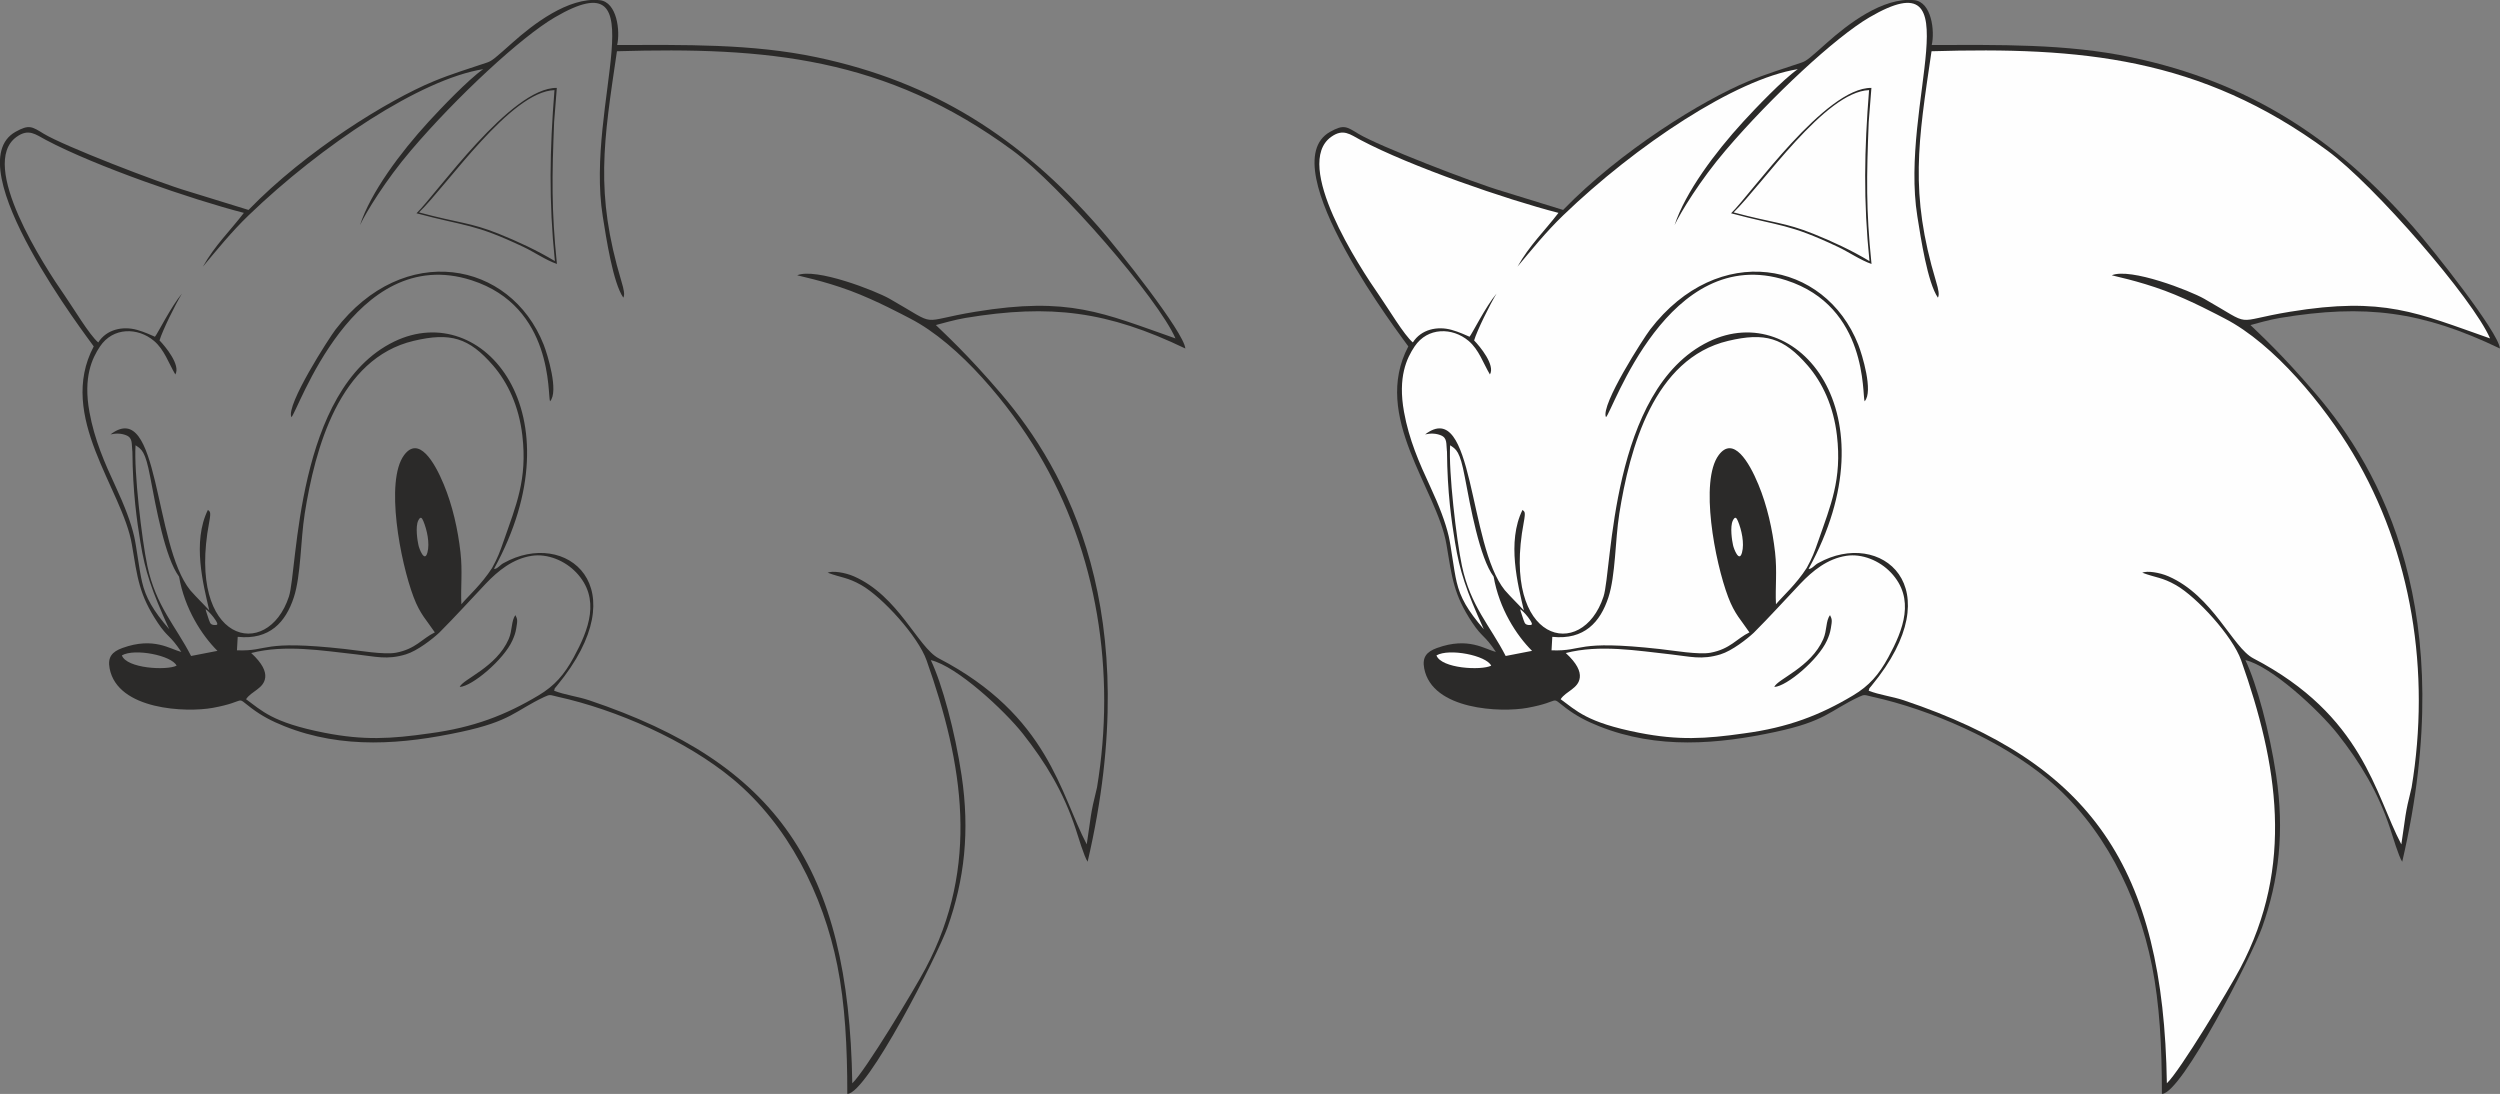 <?xml version="1.0" encoding="UTF-8"?>
<!DOCTYPE svg PUBLIC "-//W3C//DTD SVG 1.1//EN" "http://www.w3.org/Graphics/SVG/1.1/DTD/svg11.dtd">
<!-- Creator: CorelDRAW 2020 (64-Bit) -->
<svg xmlns="http://www.w3.org/2000/svg" xml:space="preserve" width="156.409mm" height="68.439mm" version="1.1" style="shape-rendering:geometricPrecision; text-rendering:geometricPrecision; image-rendering:optimizeQuality; fill-rule:evenodd; clip-rule:evenodd"
viewBox="0 0 78.593 34.389"
 xmlns:xlink="http://www.w3.org/1999/xlink"
 xmlns:xodm="http://www.corel.com/coreldraw/odm/2003">
 <rect x="0" y="0" width="78.593" height="34.389" fill="#808080" stroke="none"/>
 <defs>
  <style type="text/css">
   <![CDATA[
    .fil1 {fill:#FEFEFE}
    .fil0 {fill:#2B2A29}
   ]]>
  </style>
 </defs>
 <g id="Слой_x0020_1">
  <path class="fil0" d="M37.266 10.957c-2.442,-1.172 -4.233,-1.407 -6.916,-0.962 -0.33,0.055 -0.739,0.173 -0.929,0.223 0.271,0.267 0.982,0.907 2.061,2.171 2.026,2.374 4.54,6.847 2.71,14.701 -0.11,-0.158 -0.307,-0.824 -0.376,-1.033 -0.379,-1.151 -0.943,-2.083 -1.658,-2.989 -0.581,-0.736 -2.079,-2.126 -2.896,-2.316 0.354,0.738 0.76,2.236 0.967,3.619 0.265,1.764 0.091,3.288 -0.442,4.784 -0.304,0.852 -2.529,5.234 -3.15,5.234 0,-1.478 -0.07,-2.825 -0.314,-4.04 -0.446,-2.228 -1.553,-4.424 -3.289,-5.862 -1.467,-1.216 -3.661,-2.177 -5.496,-2.582 -0.248,-0.055 -0.236,-0.086 -0.43,0.006 -0.927,0.439 -1.036,0.759 -2.62,1.098 -1.801,0.386 -3.706,0.558 -5.551,-0.181 -0.395,-0.158 -0.705,-0.319 -1.034,-0.567 -0.54,-0.408 -0.086,-0.214 -1.213,-0.008 -0.823,0.151 -2.996,0.074 -3.244,-1.241 -0.067,-0.353 0.075,-0.522 0.402,-0.641 0.992,-0.359 1.504,0.042 1.852,0.123 -0.367,-0.549 -0.423,-0.438 -0.744,-0.921 -0.584,-0.88 -0.636,-1.411 -0.81,-2.455 -0.291,-1.738 -2.365,-4.024 -1.199,-6.228 -0.132,-0.197 -4.361,-5.685 -2.457,-6.747 0.428,-0.239 0.517,-0.163 0.884,0.061 0.621,0.38 3.612,1.538 4.531,1.807l1.908 0.589c1.8,-1.859 4.388,-3.452 5.817,-4.043 0.577,-0.239 1.108,-0.396 1.689,-0.593 0.153,-0.052 0.258,-0.148 0.801,-0.631 0.623,-0.554 1.743,-1.432 2.732,-1.328 0.551,0.058 0.649,0.983 0.55,1.409 2.085,0 4.217,-0.048 6.273,0.386 3.694,0.779 6.412,2.538 8.871,5.346 0.615,0.702 2.676,3.299 2.718,3.808zm-33.106 3.23c-0.027,-0.226 0.021,-0.415 -0.187,-0.501 -0.155,-0.064 -0.32,-0.069 -0.498,-0.03 1.55,-1.177 1.345,3.467 2.505,4.898 0.211,0.24 0.412,0.43 0.599,0.636 -0.188,-0.809 -0.541,-2.154 -0.043,-3.16 0.061,0.063 0.107,0.032 0.039,0.394 -0.716,3.793 1.833,4.383 2.508,2.33 0.276,-0.84 0.206,-6.512 3.309,-8.016 2.801,-1.357 5.815,2.278 3.138,7.145 0.093,0.02 0.198,-0.133 0.305,-0.183 1.953,-1.09 4.239,0.743 1.678,3.852 -0.126,0.161 -0.043,0.026 -0.094,0.162 0.343,0.135 0.74,0.179 1.106,0.302 5.874,1.977 8.164,5.223 8.268,12.039 0.401,-0.37 1.964,-2.968 2.303,-3.609 1.712,-3.233 1.186,-6.427 0.033,-9.686 -0.269,-0.761 -1.393,-1.991 -2.051,-2.366 -0.435,-0.248 -0.631,-0.229 -1.059,-0.39 0.153,-0.067 0.544,-0.008 0.824,0.114 1.405,0.613 2.011,2.236 2.669,2.579 3.456,1.797 3.824,4.281 4.652,5.847 0.139,-0.894 0.1,-0.896 0.323,-1.789 0.599,-3.617 0.017,-7.386 -1.85,-10.511 -0.887,-1.485 -2.463,-3.426 -4.027,-4.232 -0.189,-0.097 -1.056,-0.565 -1.869,-0.869 -0.863,-0.322 -1.67,-0.478 -1.68,-0.489 0.585,-0.246 2.456,0.482 2.907,0.739 1.598,0.909 0.836,0.713 2.699,0.407 2.944,-0.482 3.985,0.032 6.287,0.839 -0.541,-1.248 -3.631,-4.813 -5.115,-5.905 -4.002,-2.945 -7.769,-3.259 -12.444,-3.123 -0.421,2.86 -0.695,4.442 0.14,7.23 0.083,0.276 0.111,0.431 0.06,0.516 -0.325,-0.47 -0.538,-1.877 -0.646,-2.556 -0.566,-3.555 1.805,-8.191 -1.508,-6.255 -1.065,0.622 -3.082,2.494 -4.518,4.179 -0.806,0.945 -1.415,1.95 -1.606,2.352 0.337,-1.029 1.267,-2.278 2.159,-3.252 0.382,-0.417 1.246,-1.324 1.715,-1.651 -1.956,0.311 -5.084,2.39 -7.374,4.594 -0.549,0.528 -1.007,1.101 -1.438,1.615 0.374,-0.669 0.859,-1.128 1.288,-1.691 -1.628,-0.418 -4.654,-1.46 -6.224,-2.293 -0.328,-0.174 -0.542,-0.368 -0.922,-0.096 -1.212,0.867 0.875,4.074 1.522,5.001 0.254,0.364 0.774,1.236 1.046,1.461 0.261,-0.411 0.769,-0.521 1.222,-0.394 0.234,0.066 0.444,0.165 0.56,0.215 0.071,-0.073 0.506,-0.951 0.85,-1.357 -0.212,0.345 -0.619,1.175 -0.706,1.473 0.179,0.184 0.671,0.775 0.497,1.07 -0.212,-0.356 -0.345,-0.78 -0.67,-1.055 -0.507,-0.429 -1.289,-0.437 -1.699,0.176 -0.245,0.367 -0.531,0.956 -0.331,2.06 0.158,0.872 0.479,1.601 0.815,2.325 0.296,0.638 0.489,1.145 0.59,1.581 0.076,0.328 0.156,1.041 0.25,1.439 0.115,0.49 0.344,0.893 0.852,1.482 -0.559,-1.231 -0.754,-1.816 -0.904,-2.728 -0.111,-0.675 -0.241,-1.557 -0.253,-2.865zm5 -1.074c-0.177,-0.376 1.188,-2.492 1.388,-2.753 2.135,-2.785 5.497,-2.174 6.544,0.476 0.118,0.298 0.482,1.478 0.199,1.78 -0.08,-0.192 0.119,-2.973 -2.464,-3.805 -3.721,-1.199 -5.473,4.174 -5.667,4.303zm8.26 -9.277c-0.067,1.713 -0.088,2.741 0.088,4.462 -0.337,-0.114 -0.725,-0.381 -1.058,-0.538 -1.565,-0.74 -1.789,-0.633 -3.357,-1.055 0.628,-0.609 2.966,-3.96 4.412,-3.942l-0.085 1.073zm-7.843 12.331c-0.129,0.816 -0.115,1.923 -0.34,2.612 -0.255,0.779 -0.76,1.345 -1.764,1.241l-0.024 0.424c1.041,0.039 0.703,-0.339 3.398,-0.041 0.435,0.048 1.229,0.186 1.603,0.116 0.622,-0.118 0.819,-0.445 1.22,-0.639 -0.256,-0.382 -0.463,-0.568 -0.668,-1.11 -0.421,-1.111 -0.901,-3.65 -0.298,-4.463 0.455,-0.614 0.949,0.201 1.247,0.922 0.277,0.669 0.444,1.417 0.525,2.134 0.068,0.604 0.003,1.082 0.028,1.633 0.214,-0.256 0.638,-0.628 0.966,-1.141 0.178,-0.323 0.244,-0.502 0.364,-0.848 0.39,-1.123 0.749,-1.936 0.587,-3.319 -0.106,-0.911 -0.453,-1.658 -0.92,-2.198 -0.759,-0.876 -1.343,-1.048 -2.497,-0.775 -2.338,0.553 -3.099,3.371 -3.428,5.453zm-3.1 3.044c0.019,0.064 0.062,0.194 0.091,0.276 0.029,0.083 0.045,0.119 0.082,0.139 0.037,0.021 0.097,0.027 0.135,0.023 0.039,-0.004 0.057,-0.017 0.041,-0.062 -0.016,-0.045 -0.067,-0.122 -0.117,-0.187 -0.05,-0.066 -0.101,-0.12 -0.141,-0.16 -0.04,-0.04 -0.071,-0.065 -0.088,-0.078 -0.018,-0.013 -0.022,-0.015 -0.003,0.049zm6.678 -2.073c0.021,0.107 0.191,0.561 0.281,0.236 0.082,-0.296 -0.014,-0.721 -0.126,-0.99 -0.043,-0.104 -0.089,-0.169 -0.162,-0.018 -0.094,0.194 -0.025,0.635 0.007,0.773zm-9.324 3.466c0.152,0.412 1.403,0.479 1.721,0.323 -0.151,-0.322 -1.323,-0.555 -1.721,-0.323zm1.799 -2.475c-0.443,-0.593 -0.73,-2.196 -0.909,-3.14 -0.154,-0.815 -0.268,-0.862 -0.46,-0.991 -0.054,0.818 0.197,2.967 0.371,3.791 0.269,1.268 0.894,1.891 1.375,2.833l0.829 -0.161c-0.493,-0.492 -1.032,-1.326 -1.207,-2.332zm7.542 -11.452c1.264,0.34 1.604,0.31 2.507,0.672 0.588,0.236 1.204,0.522 1.765,0.859 -0.194,-1.891 -0.163,-3.492 -0.013,-5.375 -1.382,0.047 -3.351,2.965 -4.259,3.845zm1.28 14.918c0.098,-0.246 1.152,-0.613 1.54,-1.505 0.122,-0.281 0.074,-0.571 0.212,-0.752 0.061,0.13 0.072,0.151 0.025,0.417 -0.027,0.154 -0.059,0.24 -0.123,0.384 -0.27,0.597 -1.259,1.437 -1.654,1.457zm3.663 -3.597c-0.356,-0.376 -0.905,-0.6 -1.399,-0.525 -0.594,0.091 -1.06,0.471 -1.447,0.878 -0.494,0.52 -0.948,1.026 -1.462,1.54 -0.211,0.196 -0.682,0.568 -1.048,0.68 -0.589,0.181 -0.958,0.067 -1.554,0.001 -1.078,-0.118 -2.244,-0.317 -3.308,-0.043 0.358,0.33 0.461,0.577 0.441,0.766 -0.038,0.353 -0.434,0.428 -0.603,0.686 0.49,0.351 0.808,0.73 2.466,1.055 1.234,0.242 2.083,0.194 3.302,0.019 1.382,-0.183 2.392,-0.575 3.425,-1.193 0.508,-0.303 0.811,-0.652 1.11,-1.202 0.468,-0.862 0.855,-1.841 0.077,-2.663z"/>
  <path class="fil0" d="M78.593 10.957c-2.442,-1.172 -4.233,-1.407 -6.916,-0.962 -0.33,0.055 -0.739,0.173 -0.929,0.223 0.271,0.267 0.982,0.907 2.061,2.171 2.026,2.374 4.54,6.847 2.71,14.701 -0.11,-0.158 -0.307,-0.824 -0.376,-1.033 -0.379,-1.151 -0.943,-2.083 -1.658,-2.989 -0.581,-0.736 -2.079,-2.126 -2.896,-2.316 0.354,0.738 0.76,2.236 0.967,3.619 0.265,1.764 0.091,3.288 -0.442,4.784 -0.304,0.852 -2.529,5.234 -3.15,5.234 0,-1.478 -0.07,-2.825 -0.314,-4.04 -0.446,-2.228 -1.553,-4.424 -3.289,-5.862 -1.467,-1.216 -3.661,-2.177 -5.496,-2.582 -0.248,-0.055 -0.236,-0.086 -0.43,0.006 -0.927,0.439 -1.036,0.759 -2.62,1.098 -1.801,0.386 -3.706,0.558 -5.551,-0.181 -0.395,-0.158 -0.705,-0.319 -1.034,-0.567 -0.54,-0.408 -0.086,-0.214 -1.213,-0.008 -0.823,0.151 -2.996,0.074 -3.244,-1.241 -0.067,-0.353 0.075,-0.522 0.402,-0.641 0.992,-0.359 1.504,0.042 1.852,0.123 -0.367,-0.549 -0.423,-0.438 -0.744,-0.921 -0.584,-0.88 -0.636,-1.411 -0.81,-2.455 -0.291,-1.738 -2.365,-4.024 -1.199,-6.228 -0.132,-0.197 -4.361,-5.685 -2.457,-6.747 0.428,-0.239 0.517,-0.163 0.884,0.061 0.621,0.38 3.612,1.538 4.531,1.807l1.908 0.589c1.8,-1.859 4.388,-3.452 5.817,-4.043 0.577,-0.239 1.108,-0.396 1.689,-0.593 0.153,-0.052 0.258,-0.148 0.801,-0.631 0.623,-0.554 1.743,-1.432 2.732,-1.328 0.551,0.058 0.649,0.983 0.55,1.409 2.085,0 4.217,-0.048 6.273,0.386 3.694,0.779 6.412,2.538 8.871,5.346 0.615,0.702 2.676,3.299 2.718,3.808z"/>
  <path class="fil1" d="M45.487 14.187c-0.027,-0.226 0.021,-0.415 -0.187,-0.501 -0.155,-0.064 -0.32,-0.069 -0.498,-0.03 1.55,-1.177 1.345,3.467 2.505,4.898 0.211,0.24 0.412,0.43 0.599,0.636 -0.188,-0.809 -0.541,-2.154 -0.043,-3.16 0.061,0.063 0.107,0.032 0.039,0.394 -0.716,3.793 1.833,4.383 2.508,2.33 0.276,-0.84 0.206,-6.512 3.309,-8.016 2.801,-1.357 5.815,2.278 3.138,7.145 0.093,0.02 0.198,-0.133 0.305,-0.183 1.953,-1.09 4.239,0.743 1.678,3.852 -0.126,0.161 -0.043,0.026 -0.094,0.162 0.343,0.135 0.74,0.179 1.106,0.302 5.874,1.977 8.164,5.223 8.268,12.039 0.401,-0.37 1.964,-2.968 2.303,-3.609 1.712,-3.233 1.186,-6.427 0.033,-9.686 -0.269,-0.761 -1.393,-1.991 -2.051,-2.366 -0.435,-0.248 -0.631,-0.229 -1.059,-0.39 0.153,-0.067 0.544,-0.008 0.824,0.114 1.405,0.613 2.011,2.236 2.669,2.579 3.456,1.797 3.824,4.281 4.652,5.847 0.139,-0.894 0.1,-0.896 0.323,-1.789 0.599,-3.617 0.017,-7.386 -1.85,-10.511 -0.887,-1.485 -2.463,-3.426 -4.027,-4.232 -0.189,-0.097 -1.056,-0.565 -1.869,-0.869 -0.863,-0.322 -1.67,-0.478 -1.68,-0.489 0.585,-0.246 2.456,0.482 2.907,0.739 1.598,0.909 0.836,0.713 2.699,0.407 2.944,-0.482 3.985,0.032 6.287,0.839 -0.541,-1.248 -3.631,-4.813 -5.115,-5.905 -4.002,-2.945 -7.769,-3.259 -12.444,-3.123 -0.421,2.86 -0.695,4.442 0.14,7.23 0.083,0.276 0.111,0.431 0.06,0.516 -0.325,-0.47 -0.538,-1.877 -0.646,-2.556 -0.566,-3.555 1.805,-8.191 -1.508,-6.255 -1.065,0.622 -3.082,2.494 -4.518,4.179 -0.806,0.945 -1.415,1.95 -1.606,2.352 0.337,-1.029 1.267,-2.278 2.159,-3.252 0.382,-0.417 1.246,-1.324 1.715,-1.651 -1.956,0.311 -5.084,2.39 -7.374,4.594 -0.549,0.528 -1.007,1.101 -1.438,1.615 0.374,-0.669 0.859,-1.128 1.288,-1.691 -1.628,-0.418 -4.654,-1.46 -6.224,-2.293 -0.328,-0.174 -0.542,-0.368 -0.922,-0.096 -1.212,0.867 0.875,4.074 1.522,5.001 0.254,0.364 0.774,1.236 1.046,1.461 0.261,-0.411 0.769,-0.521 1.222,-0.394 0.234,0.066 0.444,0.165 0.56,0.215 0.071,-0.073 0.506,-0.951 0.85,-1.357 -0.212,0.345 -0.619,1.175 -0.706,1.473 0.179,0.184 0.671,0.775 0.497,1.07 -0.212,-0.356 -0.345,-0.78 -0.67,-1.055 -0.507,-0.429 -1.289,-0.437 -1.699,0.176 -0.245,0.367 -0.531,0.956 -0.331,2.06 0.158,0.872 0.479,1.601 0.815,2.325 0.296,0.638 0.489,1.145 0.59,1.581 0.076,0.328 0.156,1.041 0.25,1.439 0.115,0.49 0.344,0.893 0.852,1.482 -0.559,-1.231 -0.754,-1.816 -0.904,-2.728 -0.111,-0.675 -0.241,-1.557 -0.253,-2.865zm5 -1.074c-0.177,-0.376 1.188,-2.492 1.388,-2.753 2.135,-2.785 5.497,-2.174 6.544,0.476 0.118,0.298 0.482,1.478 0.199,1.78 -0.08,-0.192 0.119,-2.973 -2.464,-3.805 -3.721,-1.199 -5.473,4.174 -5.667,4.303zm8.26 -9.277c-0.067,1.713 -0.088,2.741 0.088,4.462 -0.337,-0.114 -0.725,-0.381 -1.058,-0.538 -1.565,-0.74 -1.789,-0.633 -3.357,-1.055 0.628,-0.609 2.966,-3.96 4.412,-3.942l-0.085 1.073zm-7.843 12.331c-0.129,0.816 -0.115,1.923 -0.34,2.612 -0.255,0.779 -0.76,1.345 -1.764,1.241l-0.024 0.424c1.041,0.039 0.703,-0.339 3.398,-0.041 0.435,0.048 1.229,0.186 1.603,0.116 0.622,-0.118 0.819,-0.445 1.22,-0.639 -0.256,-0.382 -0.463,-0.568 -0.668,-1.11 -0.421,-1.111 -0.901,-3.65 -0.298,-4.463 0.455,-0.614 0.949,0.201 1.247,0.922 0.277,0.669 0.444,1.417 0.525,2.134 0.068,0.604 0.003,1.082 0.028,1.633 0.214,-0.256 0.638,-0.628 0.966,-1.141 0.178,-0.323 0.244,-0.502 0.364,-0.848 0.39,-1.123 0.749,-1.936 0.587,-3.319 -0.106,-0.911 -0.453,-1.658 -0.92,-2.198 -0.759,-0.876 -1.343,-1.048 -2.497,-0.775 -2.338,0.553 -3.099,3.371 -3.428,5.453zm-3.1 3.044c0.019,0.064 0.062,0.194 0.091,0.276 0.029,0.083 0.045,0.119 0.082,0.139 0.037,0.021 0.097,0.027 0.135,0.023 0.039,-0.004 0.057,-0.017 0.041,-0.062 -0.016,-0.045 -0.067,-0.122 -0.117,-0.187 -0.05,-0.066 -0.101,-0.12 -0.141,-0.16 -0.04,-0.04 -0.071,-0.065 -0.088,-0.078 -0.018,-0.013 -0.022,-0.015 -0.003,0.049zm6.678 -2.073c0.021,0.107 0.191,0.561 0.281,0.236 0.082,-0.296 -0.014,-0.721 -0.126,-0.99 -0.043,-0.104 -0.089,-0.169 -0.162,-0.018 -0.094,0.194 -0.025,0.635 0.007,0.773zm-9.324 3.466c0.152,0.412 1.403,0.479 1.721,0.323 -0.151,-0.322 -1.323,-0.555 -1.721,-0.323zm1.799 -2.475c-0.443,-0.593 -0.73,-2.196 -0.909,-3.14 -0.154,-0.815 -0.268,-0.862 -0.46,-0.991 -0.054,0.818 0.197,2.967 0.371,3.791 0.269,1.268 0.894,1.891 1.375,2.833l0.829 -0.161c-0.493,-0.492 -1.032,-1.326 -1.207,-2.332zm7.542 -11.452c1.264,0.34 1.604,0.31 2.507,0.672 0.588,0.236 1.204,0.522 1.765,0.859 -0.194,-1.891 -0.163,-3.492 -0.013,-5.375 -1.382,0.047 -3.351,2.965 -4.259,3.845zm1.28 14.918c0.098,-0.246 1.152,-0.613 1.54,-1.505 0.122,-0.281 0.074,-0.571 0.212,-0.752 0.061,0.13 0.072,0.151 0.025,0.417 -0.027,0.154 -0.059,0.24 -0.123,0.384 -0.27,0.597 -1.259,1.437 -1.654,1.457zm3.663 -3.597c-0.356,-0.376 -0.905,-0.6 -1.399,-0.525 -0.594,0.091 -1.06,0.471 -1.447,0.878 -0.494,0.52 -0.948,1.026 -1.462,1.54 -0.211,0.196 -0.682,0.568 -1.048,0.68 -0.589,0.181 -0.958,0.067 -1.554,0.001 -1.078,-0.118 -2.244,-0.317 -3.308,-0.043 0.358,0.33 0.461,0.577 0.441,0.766 -0.038,0.353 -0.434,0.428 -0.603,0.686 0.49,0.351 0.808,0.73 2.466,1.055 1.234,0.242 2.083,0.194 3.302,0.019 1.382,-0.183 2.392,-0.575 3.425,-1.193 0.508,-0.303 0.811,-0.652 1.11,-1.202 0.468,-0.862 0.855,-1.841 0.077,-2.663z"/>
 </g>
</svg>

